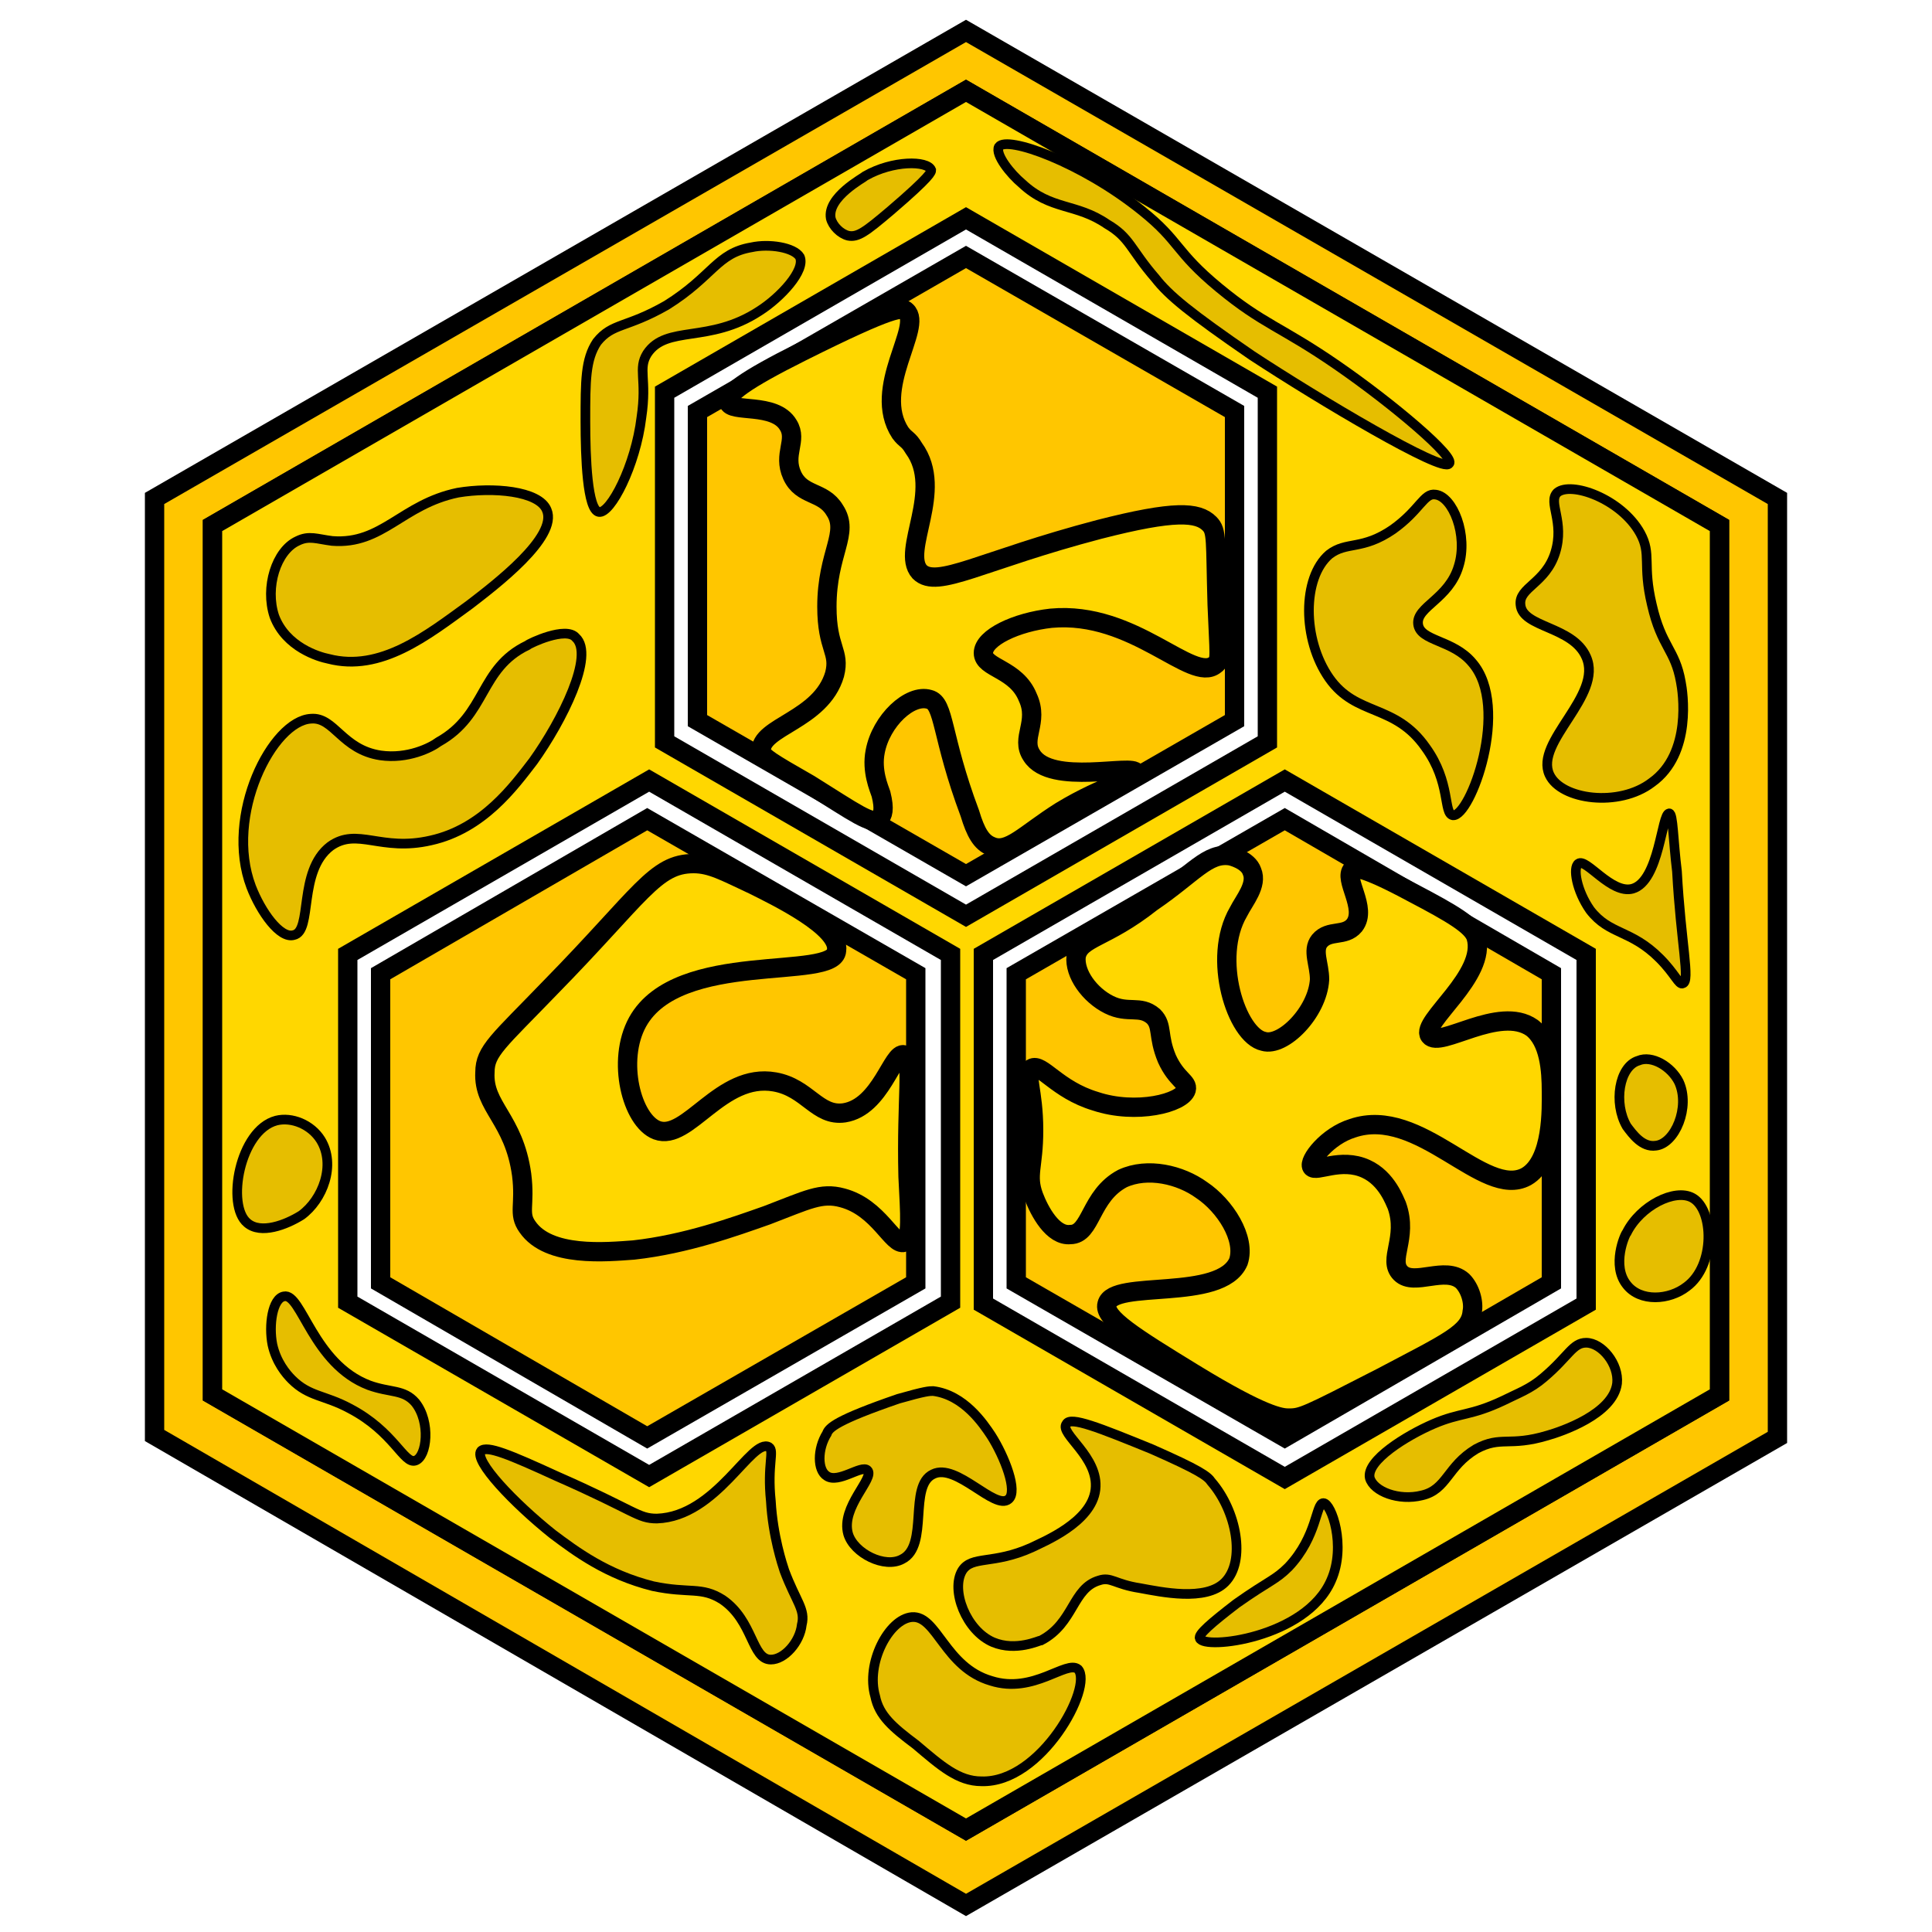 <?xml version="1.0" encoding="utf-8"?>
<!-- Generator: Adobe Illustrator 26.0.3, SVG Export Plug-In . SVG Version: 6.00 Build 0)  -->
<svg version="1.1" id="Ebene_1" xmlns="http://www.w3.org/2000/svg" xmlns:xlink="http://www.w3.org/1999/xlink" x="0px" y="0px"
	 viewBox="0 0 100 100" style="enable-background:new 0 0 100 100;" xml:space="preserve">
<style type="text/css">
	.st0{fill:#FFC600;stroke:#000000;stroke-miterlimit:10;}
	.st1{fill:#FFD700;stroke:#000000;stroke-miterlimit:10;}
	.st2{fill:#E6BE00;stroke:#000000;stroke-width:0.5;stroke-miterlimit:10;}
</style>
<g id="Ebene_2_00000093860788734264317370000010671531211922489223_">
</g>
<g id="Ebene_1_00000017510764199299988230000010460311392665681541_">
	<path class="st0" d="M92,25.8L50,1.6L8,25.8l0,48.5l42,24.3l42-24.2L92,25.8z M89,72.2L50,94.7L11,72.2v-45L50,4.7l39,22.5V72.2z"
		/>
	<path class="st1" d="M11,27.2v45l39,22.5l39-22.5v-45L50,4.7L11,27.2z M49.2,67.4l-15.6,9l-15.6-9V49.4l15.6-9l15.6,9V67.4z
		 M82.1,49.4v18.1l-15.6,9l-15.6-9V49.4l15.6-9L82.1,49.4z M65.6,38.4l-15.6,9l-15.6-9V20.3l15.6-9l15.6,9V38.4z"/>
</g>
<path class="st2" d="M23.7,25.5c-2.9,0.6-3.9,2.7-6.5,2.5c-0.8-0.1-1.2-0.3-1.8,0c-1.1,0.5-1.7,2.4-1.2,3.9c0.6,1.6,2.3,2.1,2.8,2.2
	c2.7,0.7,5.1-1.2,7.3-2.8c1.3-1,4.6-3.5,4-4.9C27.9,25.4,25.5,25.2,23.7,25.5z"/>
<path class="st2" d="M27.3,33.4c-2.5,1.2-2.1,3.6-4.6,5c-0.4,0.3-1.6,0.9-3,0.7c-2-0.3-2.4-2-3.6-1.9c-2,0.1-4.5,5-3.1,8.7
	c0.5,1.3,1.5,2.7,2.2,2.5c1-0.2,0.2-3.3,1.9-4.6c1.4-1,2.6,0.3,5.2-0.3c2.7-0.6,4.3-2.8,5.3-4.1c1.5-2.1,3.2-5.5,2.2-6.4
	C29.3,32.4,27.4,33.3,27.3,33.4z"/>
<path class="st2" d="M69.2,18.9c-2.9-2-3.8-2.1-6.1-4c-2.3-1.9-2-2.4-4-4c-3.1-2.5-7-3.9-7.4-3.3c-0.2,0.4,0.6,1.4,1.2,1.9
	c1.5,1.4,2.8,1,4.4,2.1c1.2,0.7,1.2,1.3,2.5,2.8c0.7,0.9,1.8,1.8,5,4c3.5,2.3,9.9,6.1,10.2,5.6C75.4,23.7,72.1,20.9,69.2,18.9z"/>
<path class="st2" d="M73.4,32.3c-0.1-0.9,1.6-1.3,2.1-3c0.5-1.6-0.3-3.6-1.2-3.7c-0.6-0.1-0.8,0.8-2.2,1.8c-1.6,1.1-2.4,0.6-3.3,1.3
	c-1.4,1.2-1.4,4.4,0,6.4c1.4,2,3.4,1.3,5,3.6c1.3,1.8,0.9,3.4,1.4,3.5c0.9,0.1,3-5.6,1-7.9C75.2,33.1,73.5,33.2,73.4,32.3z"/>
<path class="st2" d="M85.5,31.3c-0.5-2.1,0-2.6-0.6-3.7c-1-1.8-3.6-2.7-4.3-2.1C80.1,26,81,27,80.5,28.6c-0.5,1.6-1.9,1.8-1.8,2.7
	c0.1,1.2,2.7,1.1,3.4,2.7c0.9,2-2.7,4.4-1.9,6.1c0.6,1.3,3.6,1.7,5.3,0.4c2.1-1.5,1.6-4.7,1.5-5.2C86.7,33.6,86,33.5,85.5,31.3z"/>
<path class="st2" d="M48.3,72c-0.2,0-0.4,0-1.8,0.4c-3.2,1.1-3.6,1.5-3.7,1.8c-0.5,0.8-0.5,1.9,0,2.2c0.6,0.4,1.8-0.6,2.1-0.3
	c0.4,0.4-1.4,1.9-1,3.3c0.3,1,1.9,1.8,2.8,1.3c1.4-0.7,0.3-3.8,1.6-4.4c1.2-0.6,3.2,1.9,3.9,1.3c0.5-0.4-0.2-2.2-0.9-3.3
	C50.9,73.7,49.9,72.2,48.3,72z"/>
<path class="st2" d="M59.6,75c-2.7-1.1-4.2-1.7-4.4-1.3c-0.4,0.5,1.7,1.7,1.5,3.4c-0.2,1.7-2.7,2.7-3.3,3c-2,0.9-3.1,0.4-3.6,1.2
	c-0.6,1,0.2,3.1,1.6,3.7c1.2,0.5,2.4-0.1,2.5-0.1c1.7-0.9,1.6-2.7,3-3.1c0.6-0.2,0.8,0.2,2.1,0.4c1.1,0.2,3.4,0.7,4.4-0.3
	c1.1-1.1,0.6-3.7-0.7-5.2C62.5,76.4,62.1,76.1,59.6,75z"/>
<path class="st2" d="M39.9,77.7c-0.2-1.9,0.2-2.6-0.1-2.8c-0.9-0.5-2.7,3.6-5.8,3.7c-1,0-1.1-0.4-5.2-2.2c-2.4-1.1-3.6-1.6-3.9-1.3
	c-0.4,0.5,1.7,2.7,3.7,4.3c1.2,0.9,2.8,2.1,5.2,2.7c1.9,0.4,2.5,0,3.6,0.7c1.6,1.1,1.5,3.1,2.5,3.1c0.7,0,1.5-0.9,1.6-1.8
	c0.2-0.8-0.3-1.2-0.9-2.8C40.5,81,40,79.5,39.9,77.7z"/>
<path class="st2" d="M14.3,58c-1.9,0.5-2.6,4.4-1.5,5.3c0.7,0.6,2,0.1,2.8-0.4c1.1-0.8,1.8-2.6,1-3.9C16.1,58.2,15.1,57.8,14.3,58z"
	/>
<path class="st2" d="M19.1,71.7c-2.9-1.1-3.5-4.8-4.4-4.6c-0.6,0.1-0.8,1.5-0.6,2.5c0.2,0.9,0.7,1.5,1,1.8c0.9,0.9,1.7,0.8,3,1.5
	c2.3,1.2,2.8,2.9,3.4,2.7c0.6-0.2,0.8-2,0-3C20.9,71.9,20.2,72.1,19.1,71.7z"/>
<path class="st2" d="M82.1,69.5c-0.7,0-0.9,0.7-2.2,1.8c-0.7,0.6-1.3,0.8-2.1,1.2c-1.7,0.8-2.2,0.6-3.6,1.2
	c-1.4,0.6-3.5,1.9-3.3,2.8c0.2,0.7,1.5,1.2,2.7,0.9c1.3-0.3,1.3-1.5,2.8-2.4c1.3-0.7,1.7-0.1,3.7-0.7c0.7-0.2,3.4-1.1,3.6-2.7
	C83.8,70.6,82.9,69.5,82.1,69.5z"/>
<path class="st2" d="M84.8,54.9c-1,0.3-1.3,2.2-0.6,3.4c0.3,0.4,0.8,1.1,1.5,1c1-0.1,1.8-2,1.2-3.3C86.5,55.2,85.5,54.6,84.8,54.9z"
	/>
<path class="st2" d="M87.6,62c-0.9-0.5-2.7,0.4-3.4,1.8c-0.1,0.1-0.8,1.7,0,2.7c0.7,0.9,2.2,0.8,3.1,0.1
	C88.8,65.5,88.7,62.6,87.6,62z"/>
<path class="st2" d="M86.4,42.1c-0.4,0-0.5,3.5-1.9,3.9c-1.1,0.3-2.4-1.6-2.8-1.3c-0.3,0.2-0.1,1.4,0.6,2.4c1,1.3,2.1,1,3.6,2.5
	c0.8,0.8,1,1.4,1.2,1.3c0.4-0.1-0.1-2.1-0.3-5.8C86.6,43.5,86.6,42.1,86.4,42.1z"/>
<path class="st2" d="M38.9,12.8c-1.8,0.3-2,1.5-4.4,3c-2.1,1.2-2.8,0.9-3.6,1.9c-0.6,0.9-0.6,2-0.6,4.1c0,1.9,0.1,4.6,0.7,4.7
	c0.6,0.1,1.9-2.4,2.2-4.9c0.3-2-0.2-2.5,0.3-3.3c1-1.5,3.2-0.5,5.8-2.2c1.1-0.7,2.4-2.1,2.1-2.8C41.1,12.8,39.8,12.6,38.9,12.8z"/>
<path class="st2" d="M44.8,9.1c-0.1,0.1-2,1.1-1.8,2.2c0.1,0.4,0.5,0.8,0.9,0.9c0.5,0.1,0.9-0.2,2.2-1.3c2.1-1.8,2.1-2,2.1-2.1
	C48,8.3,46.2,8.3,44.8,9.1z"/>
<path class="st2" d="M51.3,87c-2.4-0.7-2.8-3.4-4.1-3.3c-1.2,0.1-2.4,2.4-1.9,4.1c0.2,1,0.9,1.6,2.1,2.5c1.3,1.1,2.2,1.9,3.4,1.9
	c3.1,0.1,5.8-4.9,5-5.8C55.2,85.9,53.5,87.7,51.3,87z"/>
<path class="st2" d="M68.5,77.8c-0.4,0-0.3,1.7-1.8,3.3C66,81.8,65.7,81.8,64,83c-1.3,1-2,1.6-1.9,1.8c0.2,0.6,5.5,0,6.8-3
	C69.7,80,68.9,77.8,68.5,77.8z"/>
<polygon class="st0" points="63.9,37.3 63.9,21.3 50,13.3 36.1,21.3 36.1,37.3 50,45.3 "/>
<polygon class="st0" points="47.4,66.4 47.4,50.4 33.5,42.4 19.7,50.4 19.7,66.4 33.5,74.4 "/>
<polygon class="st0" points="80.3,66.4 80.3,50.4 66.5,42.4 52.6,50.4 52.6,66.4 66.5,74.4 "/>
<path class="st1" d="M39.4,38.9c-0.1-1.3,3.1-1.6,3.8-4c0.3-1.2-0.4-1.3-0.4-3.5c0-2.8,1.2-3.8,0.4-5c-0.6-1-1.7-0.7-2.2-1.8
	c-0.5-1.1,0.3-1.8-0.2-2.6c-0.7-1.2-3-0.6-3.1-1.2c-0.1-0.4,0.8-1.1,3.8-2.6c4.8-2.4,5.2-2.3,5.4-2.1c0.9,0.8-1.8,4-0.3,6.3
	c0.3,0.4,0.4,0.3,0.7,0.8c1.6,2.2-0.7,5.3,0.3,6.4c0.9,0.9,3.2-0.6,9.3-2.2c3.9-1,5.1-0.9,5.7-0.3c0.4,0.4,0.3,0.8,0.4,4.2
	c0.1,2.6,0.2,2.9-0.1,3.1c-1.2,1-4.2-2.8-8.5-2.4c-1.8,0.2-3.5,1-3.5,1.8c0,0.8,1.7,0.8,2.3,2.3c0.6,1.3-0.4,2.1,0.2,3
	c1,1.6,5.3,0.4,5.4,0.9c0.1,0.3-1.6,0.6-3.9,2c-1.9,1.2-2.7,2.2-3.6,1.8c-0.5-0.2-0.8-0.7-1.1-1.7c-1.5-4-1.3-5.7-2.1-5.9
	c-1-0.3-2.5,1.1-2.8,2.7c-0.2,1,0.2,1.9,0.3,2.2c0.2,0.8,0.1,1.1-0.1,1.3c-0.4,0.3-1.2-0.3-3.6-1.8C39.8,39.4,39.5,39.2,39.4,38.9z"
	/>
<path class="st1" d="M33,52.9c-1.1,2-0.3,5.1,1,5.6c1.6,0.6,3.3-3,6.1-2.5c1.7,0.3,2.2,1.8,3.6,1.6c1.9-0.3,2.5-3.2,3.1-3
	c0.5,0.2,0.1,2.2,0.2,6.3c0.1,2,0.2,3.2-0.2,3.4c-0.6,0.2-1.3-1.8-3.2-2.3c-1.1-0.3-1.8,0.1-3.9,0.9c-1.7,0.6-4.2,1.5-6.9,1.8
	c-1.4,0.1-4.4,0.4-5.5-1.2c-0.5-0.7-0.1-1.1-0.3-2.7c-0.4-2.9-2-3.5-1.9-5.3c0-1.1,0.7-1.6,3.4-4.4c4.7-4.8,5.4-6.4,7.4-6.4
	c0.9,0,1.6,0.4,3.1,1.1c1.2,0.6,4.5,2.2,4.3,3.4C43.2,50.8,35.1,49.1,33,52.9z"/>
<path class="st1" d="M55.7,49.5c-0.1,0.9,0.7,2,1.7,2.5c1,0.5,1.6,0,2.3,0.6c0.5,0.5,0.2,1,0.7,2.2c0.5,1.1,1.1,1.2,1,1.6
	c-0.2,0.7-2.6,1.3-4.7,0.6c-2-0.6-2.8-2-3.3-1.7c-0.4,0.3,0.1,1.1,0.1,3.2c0,1.9-0.4,2.3,0,3.4c0.3,0.8,1,2.1,1.9,2
	c1.1,0,1-2,2.7-2.9c1.3-0.6,3-0.2,4.1,0.6c1.2,0.8,2.3,2.5,1.9,3.7c-0.9,2.1-6.5,0.9-6.8,2.2c-0.2,0.7,1.4,1.7,4.5,3.6
	c3.6,2.2,4.5,2.3,4.9,2.3c0.7,0,0.9-0.1,4.8-2.1c3.4-1.8,4.6-2.3,4.7-3.4c0.1-0.5-0.1-1.2-0.5-1.6c-0.9-0.8-2.5,0.3-3.2-0.4
	c-0.7-0.7,0.4-1.8-0.2-3.5c-0.1-0.2-0.5-1.4-1.6-1.9c-1.3-0.6-2.6,0.2-2.8-0.1c-0.2-0.3,0.8-1.6,2.1-2c3.5-1.2,6.8,3.7,9,2.5
	c1.4-0.8,1.3-3.6,1.3-4.4c0-1.1-0.1-2.6-1-3.3c-1.7-1.2-4.8,1.1-5.3,0.4c-0.5-0.7,3-3.1,2.4-5.1c-0.2-0.6-1.2-1.2-3.3-2.3
	c-2.6-1.4-3-1.3-3.1-1.2c-0.5,0.5,0.8,2,0.1,2.9c-0.5,0.6-1.3,0.2-1.8,0.8c-0.4,0.5,0,1.2,0,2c-0.1,1.7-1.9,3.5-2.9,3.2
	c-1.4-0.3-2.7-4.3-1.3-6.7c0.3-0.6,1-1.4,0.7-2.1c-0.2-0.6-1.1-0.8-1.1-0.8c-1.2-0.2-1.9,0.9-4.1,2.4C57.2,48.6,55.9,48.5,55.7,49.5
	z"/>
</svg>
